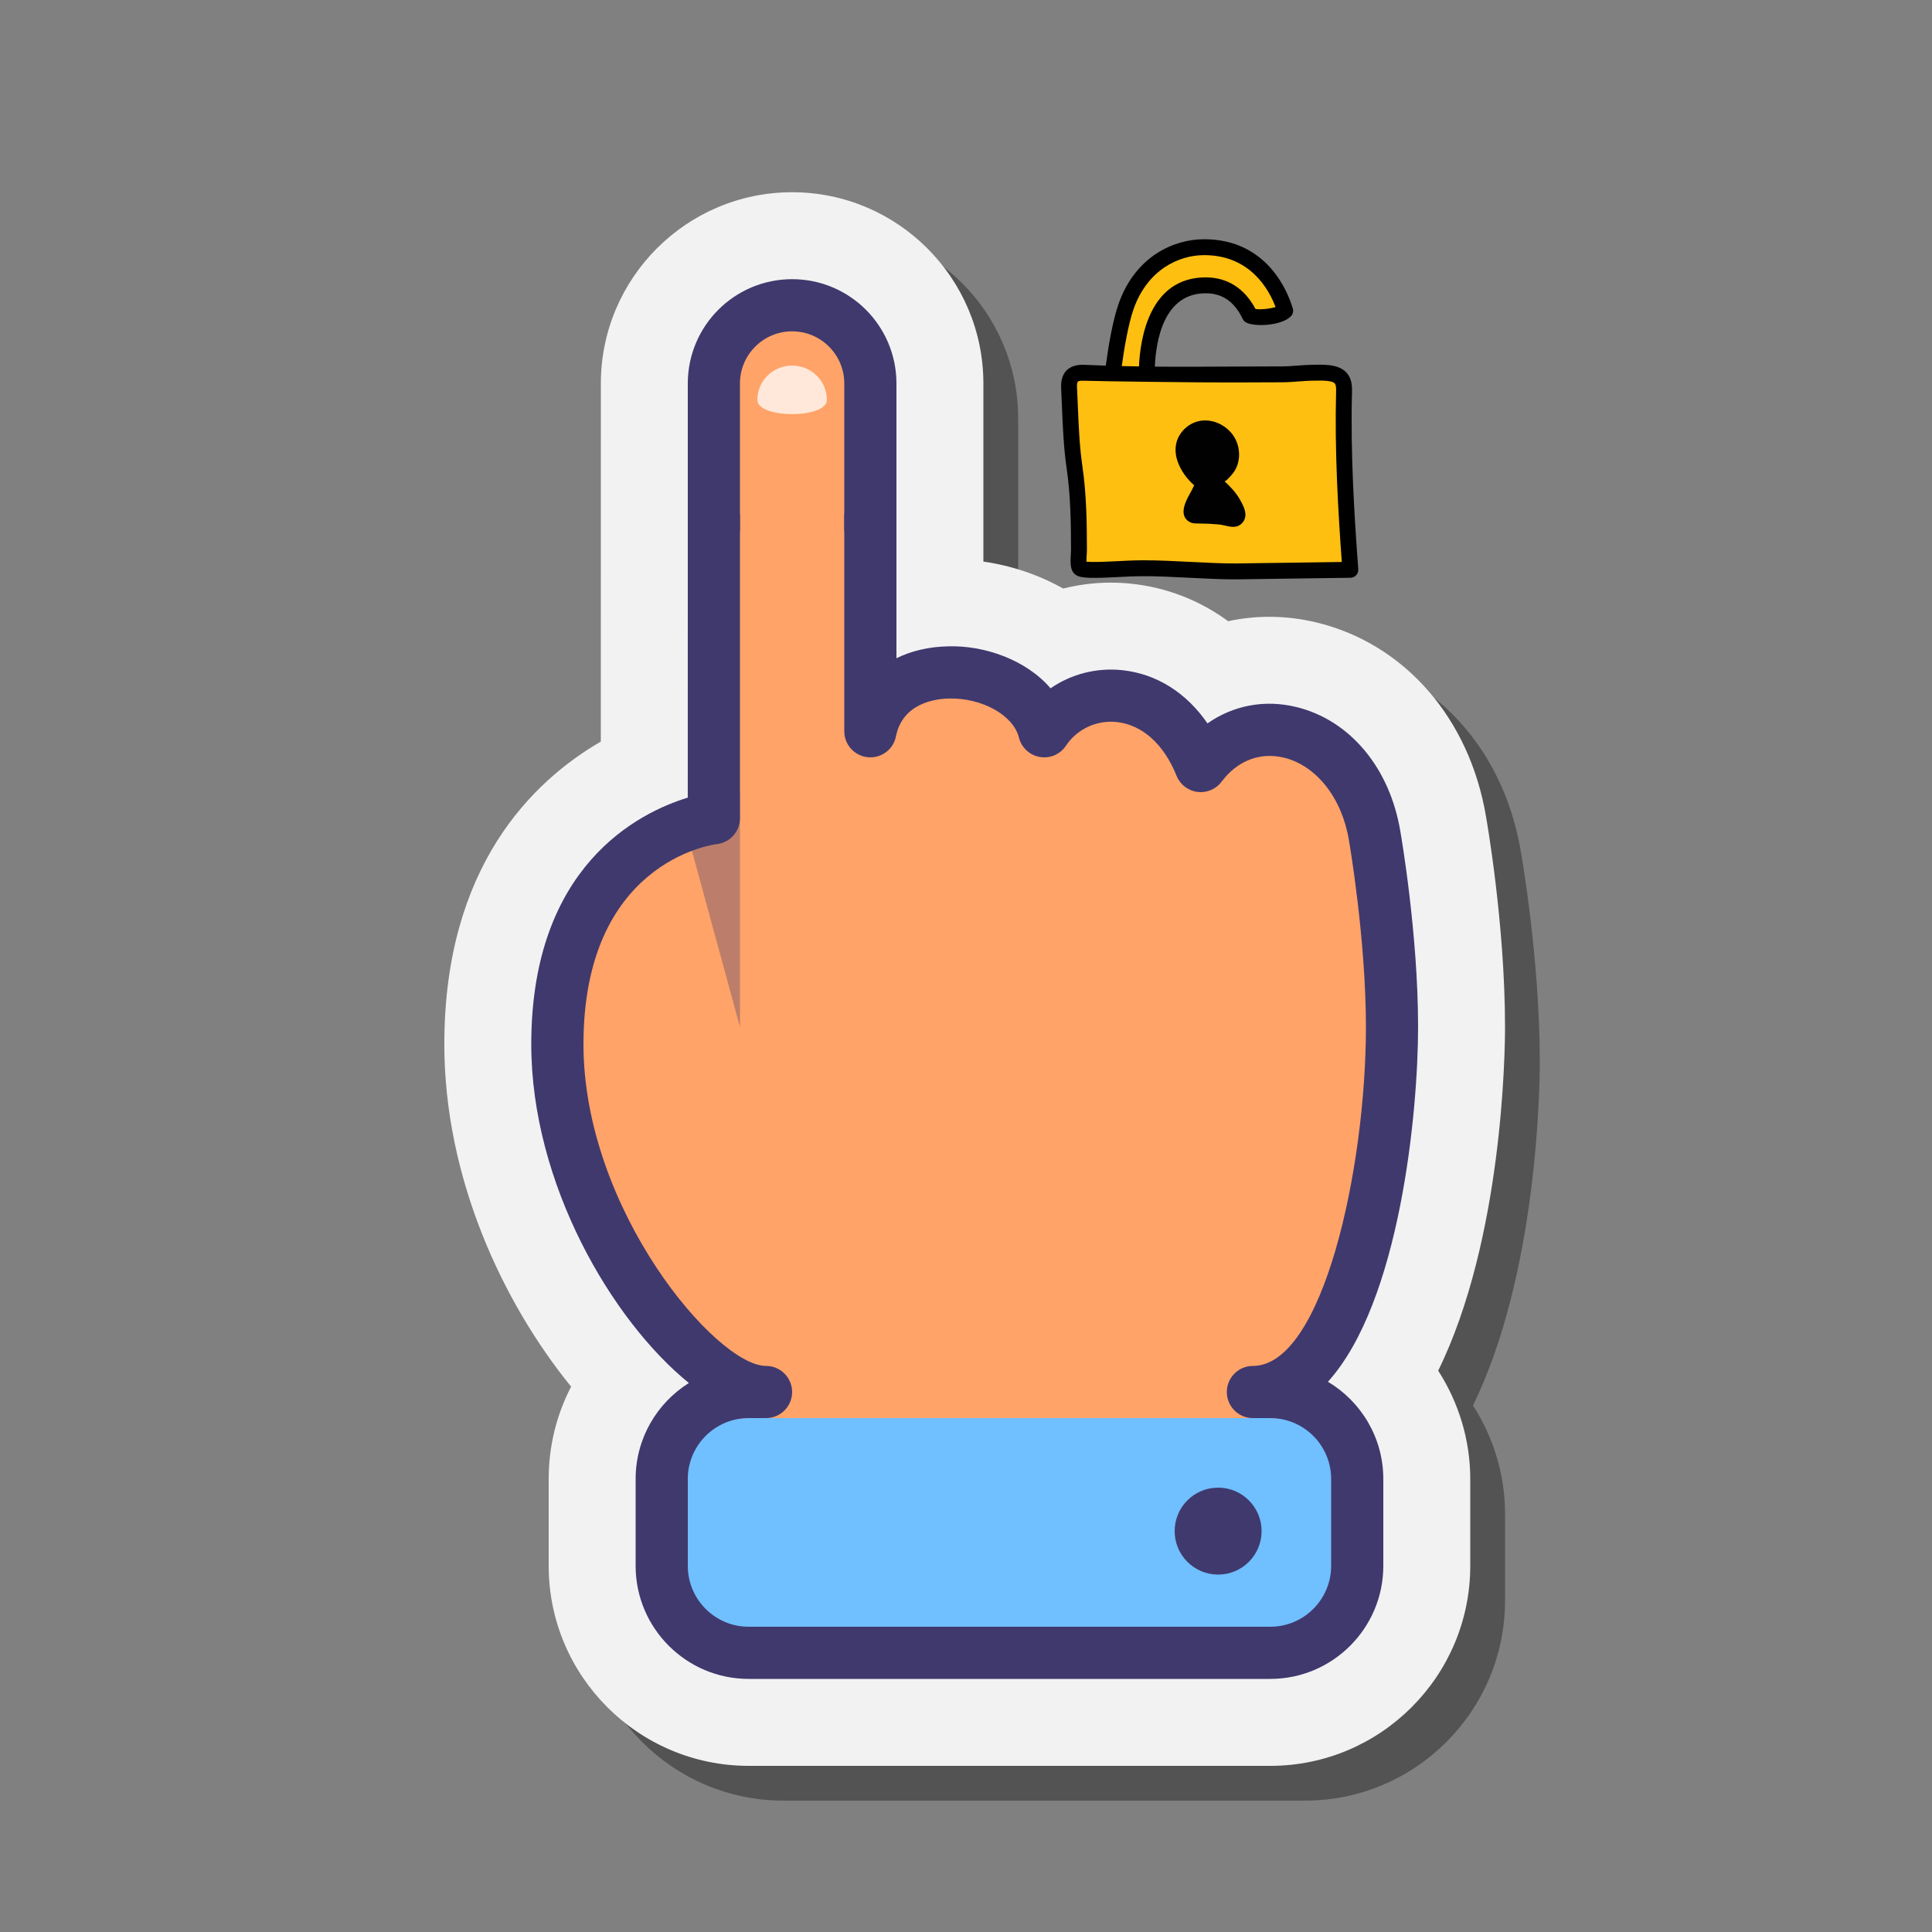 <svg xmlns="http://www.w3.org/2000/svg" x="0px" y="0px"
width="65" height="65"
viewBox="0,0,256,256"
style="fill:#000000;">
<rect x="0" y="0" width="256" height="256" fill="#808080" stroke="none"/>
<g transform="translate(12.8,12.8) scale(0.9,0.9)"><g fill="none" fill-rule="nonzero" stroke="none" stroke-width="none" stroke-linecap="butt" stroke-linejoin="miter" stroke-miterlimit="10" stroke-dasharray="" stroke-dashoffset="0" font-family="none" font-weight="none" font-size="none" text-anchor="none" style="mix-blend-mode: normal"><g transform="scale(2.56,2.56)"><path d="M39.5,98c-6.341,0 -11.5,-5.159 -11.5,-11.5v-5c0,-1.887 0.453,-3.698 1.29,-5.308c-3.94,-4.843 -7.292,-12.02 -7.292,-19.694c0,-10.231 5.097,-15.144 9,-17.404l0.002,-20.594c0,-6.065 4.935,-11 11,-11c6.065,0 11,4.935 11,11v10.242c1.625,0.231 3.198,0.768 4.591,1.55c0.888,-0.225 1.807,-0.34 2.741,-0.34c0.383,0 0.77,0.02 1.158,0.06c2.047,0.213 3.949,0.957 5.588,2.158c0.772,-0.167 1.565,-0.253 2.368,-0.253c0.911,0 1.831,0.111 2.733,0.33c5.062,1.234 8.789,5.52 9.732,11.185v0c0,0 1.089,6.098 1.089,12.068c0,1.42 -0.127,12.203 -3.844,19.772c1.181,1.833 1.844,3.993 1.844,6.228v5c0,6.341 -5.159,11.5 -11.5,11.5z" fill="#000000" stroke="none" stroke-width="1" opacity="0.35"></path><path d="M37.5,96c-6.341,0 -11.5,-5.159 -11.5,-11.5v-5c0,-1.887 0.453,-3.698 1.29,-5.308c-3.94,-4.843 -7.292,-12.02 -7.292,-19.694c0,-10.231 5.097,-15.144 9,-17.404l0.002,-20.594c0,-6.065 4.935,-11 11,-11c6.065,0 11,4.935 11,11v10.242c1.625,0.231 3.198,0.768 4.591,1.55c0.888,-0.225 1.807,-0.34 2.741,-0.34c0.383,0 0.77,0.02 1.158,0.06c2.047,0.213 3.949,0.957 5.588,2.158c0.772,-0.167 1.565,-0.253 2.368,-0.253c0.911,0 1.831,0.111 2.733,0.33c5.062,1.234 8.789,5.52 9.732,11.185v0c0,0 1.089,6.098 1.089,12.068c0,1.42 -0.127,12.203 -3.844,19.772c1.181,1.833 1.844,3.993 1.844,6.228v5c0,6.341 -5.159,11.5 -11.5,11.5z" fill="#f2f2f2" stroke="none" stroke-width="1"></path><path d="M67.5,74.5h-1c6,0 8,-14 8,-21c0,-5.281 -1,-11 -1,-11c-1,-6 -7,-8 -10,-4c-2,-5 -7,-5 -9,-2c-1,-4 -9,-5 -10,0v-20.5c0,-2.485 -2.015,-4.5 -4.5,-4.5c-2.485,0 -4.5,2.015 -4.5,4.5v25.5c0,0 -9,1 -9,13c0,10 8,20 12,20h-1c-2.761,0 -5,2.239 -5,5v5c0,2.761 2.239,5 5,5h30c2.761,0 5,-2.239 5,-5v-5c0,-2.761 -2.239,-5 -5,-5z" fill="#ffa368" stroke="none" stroke-width="1"></path><path d="M37.5,89.5h30c2.761,0 5,-2.239 5,-5v-3.5c0,-2.761 -2.239,-5 -5,-5h-30c-2.761,0 -5,2.239 -5,5v3.5c0,2.761 2.239,5 5,5z" fill="#70bfff" stroke="none" stroke-width="1"></path><circle cx="64.5" cy="82.5" r="2.5" fill="#40396e" stroke="none" stroke-width="1"></circle><path d="M37,53.5v-13.5l-3,2.5z" fill="#40396e" stroke="none" stroke-width="1" opacity="0.35"></path><path d="M70.815,73.911c4.148,-4.591 5.185,-15.533 5.185,-20.411c0,-5.35 -0.98,-11.02 -1.021,-11.247c-0.609,-3.657 -2.901,-6.396 -5.98,-7.147c-1.831,-0.445 -3.633,-0.094 -5.111,0.942c-1.217,-1.769 -2.935,-2.856 -4.911,-3.062c-1.491,-0.154 -2.936,0.231 -4.114,1.044c-1.412,-1.65 -3.827,-2.486 -5.925,-2.413c-1.097,0.026 -2.089,0.264 -2.938,0.683v-8.3h-3v12.5c0,0.771 0.585,1.417 1.353,1.493c0.778,0.075 1.466,-0.443 1.618,-1.199c0.382,-1.909 2.252,-2.159 3.038,-2.178c1.926,-0.043 3.715,0.964 4.036,2.248c0.144,0.575 0.614,1.013 1.199,1.113c0.587,0.106 1.174,-0.151 1.504,-0.646c0.641,-0.961 1.761,-1.482 2.918,-1.362c1.463,0.152 2.718,1.277 3.441,3.087c0.201,0.504 0.658,0.859 1.196,0.931c0.534,0.073 1.071,-0.153 1.396,-0.587c0.909,-1.212 2.216,-1.714 3.588,-1.381c1.864,0.455 3.329,2.311 3.734,4.738c0.011,0.057 0.979,5.66 0.979,10.743c0,8.143 -2.473,19.5 -6.5,19.5c-0.828,0 -1.5,0.672 -1.5,1.5c0,0.828 0.672,1.5 1.5,1.5h1c1.93,0 3.5,1.57 3.5,3.5v5c0,1.93 -1.57,3.5 -3.5,3.5h-30c-1.93,0 -3.5,-1.57 -3.5,-3.5v-5c0,-1.93 1.57,-3.5 3.5,-3.5h1c0.828,0 1.5,-0.672 1.5,-1.5c0,-0.828 -0.672,-1.5 -1.5,-1.5c-2.859,0 -10.5,-8.996 -10.5,-18.5c0,-10.438 7.361,-11.472 7.666,-11.509c0.76,-0.085 1.334,-0.726 1.334,-1.491v-17.5h-3l-0.002,16.317c-2.794,0.854 -9,3.907 -9,14.181c0,8.016 4.64,15.895 9.064,19.484c-1.836,1.151 -3.062,3.194 -3.062,5.518v5c0,3.584 2.916,6.5 6.5,6.5h30c3.584,0 6.5,-2.916 6.5,-6.5v-5c0,-2.374 -1.279,-4.455 -3.185,-5.589z" fill="#40396e" stroke="none" stroke-width="1"></path><path d="M35.5,25v-8.5c0,-2.485 2.015,-4.5 4.5,-4.5v0c2.485,0 4.5,2.015 4.5,4.5v8.5" fill="none" stroke="#40396e" stroke-width="3"></path><path d="M38,17.442c0,-1.09 0.895,-1.974 2,-1.974c1.105,0 2,0.884 2,1.975c0,1.091 -4,1.09 -4,-0.001z" fill="#ffe8d9" stroke="none" stroke-width="1"></path></g></g><g fill="none" fill-rule="nonzero" stroke="none" stroke-width="1" stroke-linecap="butt" stroke-linejoin="miter" stroke-miterlimit="10" stroke-dasharray="" stroke-dashoffset="0" font-family="none" font-weight="none" font-size="none" text-anchor="none" style="mix-blend-mode: normal"><g transform="translate(141.999,21) scale(0.234,0.234)" id="overlay"><path d="M141,45c-4.319,-14.634 -18,-40 -51,-40c-16.453,0 -39,9 -49,37c-4.428,12.399 -7.376,33.594 -8.495,42.669c-0.505,-0.669 21.367,2.415 21.391,-0.733c0.112,-14.466 3.432,-54.936 37.104,-54.936c14.25,0 22.734,8.437 27.773,18.984c4.227,2.016 18.227,1.016 22.227,-2.984z" fill="#febf10"></path><path d="M182,208c-3,0 -66.003,0.969 -72.217,0.998c-16.492,0.073 -41.228,-2.099 -58.812,-2.003c-8.786,0.049 -17.188,0.772 -25.971,1.005c-2.302,0.061 -11.317,0.366 -13,-1c-1.782,-1.446 -0.747,-8.832 -0.749,-11.31c-0.015,-17.431 -0.284,-34.958 -2.807,-52.235c-2.408,-16.487 -2.575,-33.317 -3.414,-49.937c-0.199,-3.938 0.506,-7.747 4.746,-9.048c1.661,-0.509 3.431,-0.51 5.166,-0.433c42.717,1.887 81.273,0.963 124.058,0.963c6,0 13.965,-1 19,-1c6,0 16,-1 18.958,4.882c1.108,2.203 1.137,4.785 1.072,7.252c-0.974,37.018 1.212,74.963 3.97,111.866z" fill="#febf10"></path><path d="M183.028,96.267c0.079,-2.961 0.026,-6.393 -1.604,-9.631c-4.016,-7.984 -14.355,-7.795 -21.192,-7.664c-0.787,0.014 -1.538,0.028 -2.232,0.028c-2.593,0 -5.737,0.233 -9.066,0.481c-3.436,0.255 -6.988,0.519 -9.934,0.519c-10.732,0 -21.299,0.059 -31.518,0.115c-16.435,0.091 -32.388,0.177 -48.487,0.032c0.691,-16.403 5.59,-46.147 32.005,-46.147c10.464,0 18.073,5.279 23.262,16.14c0.493,1.033 1.326,1.865 2.359,2.358c5.813,2.771 22.114,1.839 27.914,-3.962c1.295,-1.295 1.778,-3.194 1.261,-4.951c-3.019,-10.225 -15.96,-43.585 -55.796,-43.585c-19.003,0 -43.092,10.592 -53.709,40.318c-3.902,10.924 -6.635,27.809 -8.166,39.215c-4.282,-0.138 -8.596,-0.299 -12.962,-0.492c-2.156,-0.097 -4.473,-0.083 -6.853,0.648c-4.037,1.238 -8.749,4.686 -8.273,14.08c0.193,3.837 0.351,7.685 0.509,11.537c0.522,12.756 1.063,25.947 2.951,38.87c2.514,17.223 2.739,34.894 2.754,51.517c0,0.4 -0.053,1.214 -0.104,2.001c-0.398,6.114 -0.438,10.639 2.703,13.188c1.981,1.609 5.119,2.424 15.989,2.124l0.294,-0.008c3.779,-0.1 7.516,-0.291 11.129,-0.476c5.031,-0.257 9.783,-0.5 14.737,-0.527c8.852,-0.047 19.69,0.494 30.188,1.019c10.127,0.506 19.712,0.985 27.749,0.985c0.292,0 0.583,0 0.87,-0.002c3.405,-0.016 23.807,-0.312 41.807,-0.575c14.942,-0.216 29.055,-0.422 30.387,-0.422c1.391,0 2.719,-0.579 3.665,-1.599c0.946,-1.02 1.425,-2.387 1.321,-3.774c-2.519,-33.705 -4.959,-73.294 -3.958,-111.36zM45.71,43.68c8.87,-24.83 28.69,-33.68 44.29,-33.68c29.02,0 40.83,21.69 44.95,32.66c-3.5,1.08 -9.42,1.77 -12.65,1.2c-6.89,-13 -17.67,-19.86 -31.3,-19.86c-35.597,0 -41.249,38.914 -42,56.026c-3.591,-0.056 -7.195,-0.125 -10.82,-0.211c1.383,-10.094 3.988,-26.209 7.53,-36.135zM151.466,203.424c-17.976,0.262 -38.351,0.559 -41.705,0.574c-7.921,0.044 -17.719,-0.453 -28.075,-0.971c-10.18,-0.509 -20.689,-1.034 -29.563,-1.034c-0.396,0 -0.789,0.001 -1.178,0.003c-5.182,0.028 -10.271,0.289 -15.193,0.54c-3.553,0.182 -7.227,0.369 -10.884,0.466l-0.303,0.008c-4.603,0.126 -7.178,0.023 -8.606,-0.111c-0.032,-1.48 0.1,-3.508 0.168,-4.554c0.067,-1.036 0.126,-1.93 0.125,-2.66c-0.016,-16.989 -0.248,-35.072 -2.859,-52.954c-1.812,-12.408 -2.342,-25.334 -2.854,-37.834c-0.159,-3.884 -0.318,-7.763 -0.514,-11.632c-0.181,-3.586 0.628,-3.834 1.22,-4.015c0.932,-0.285 2.224,-0.273 3.479,-0.218c7.251,0.32 74.152,1.186 92.815,1.083c10.204,-0.056 20.757,-0.115 31.461,-0.115c3.316,0 7.058,-0.278 10.675,-0.546c3.138,-0.234 6.103,-0.454 8.325,-0.454c0.752,0 1.565,-0.015 2.419,-0.031c3.806,-0.07 10.885,-0.203 12.072,2.16c0.587,1.167 0.589,3.047 0.541,4.874c-0.961,36.524 1.199,74.296 3.59,107.061c-5.611,0.076 -14.927,0.211 -25.156,0.36z" fill="#000000"></path><path d="M115.979,172.96c-0.147,-3.248 -1.976,-6.579 -3.464,-9.194c-2.542,-4.468 -6.041,-8.119 -9.754,-11.552c0.659,0.61 3.863,-3.22 4.338,-3.73c6.932,-7.435 6.264,-19.809 -0.454,-27.143c-1.219,-1.331 -2.595,-2.518 -4.084,-3.539c-5.037,-3.453 -11.38,-4.798 -17.229,-3.009c-6.519,1.994 -11.995,7.739 -13.087,14.799c-0.535,3.462 -0.059,7.052 1.112,10.326c2.114,5.911 5.801,10.82 10.371,14.931c-1.579,3.557 -3.938,7.008 -5.357,10.639c-0.764,1.956 -1.383,4.023 -1.325,6.132c0.089,3.2 1.841,5.561 4.696,6.661c1.871,0.721 3.814,0.55 5.775,0.575c3.691,0.046 8.118,0.242 11.782,0.598c4.13,0.401 8.763,2.799 12.747,0.595c2.528,-1.399 4.067,-4.127 3.933,-7.089z" fill="#010101"></path></g></g></g>
</svg>